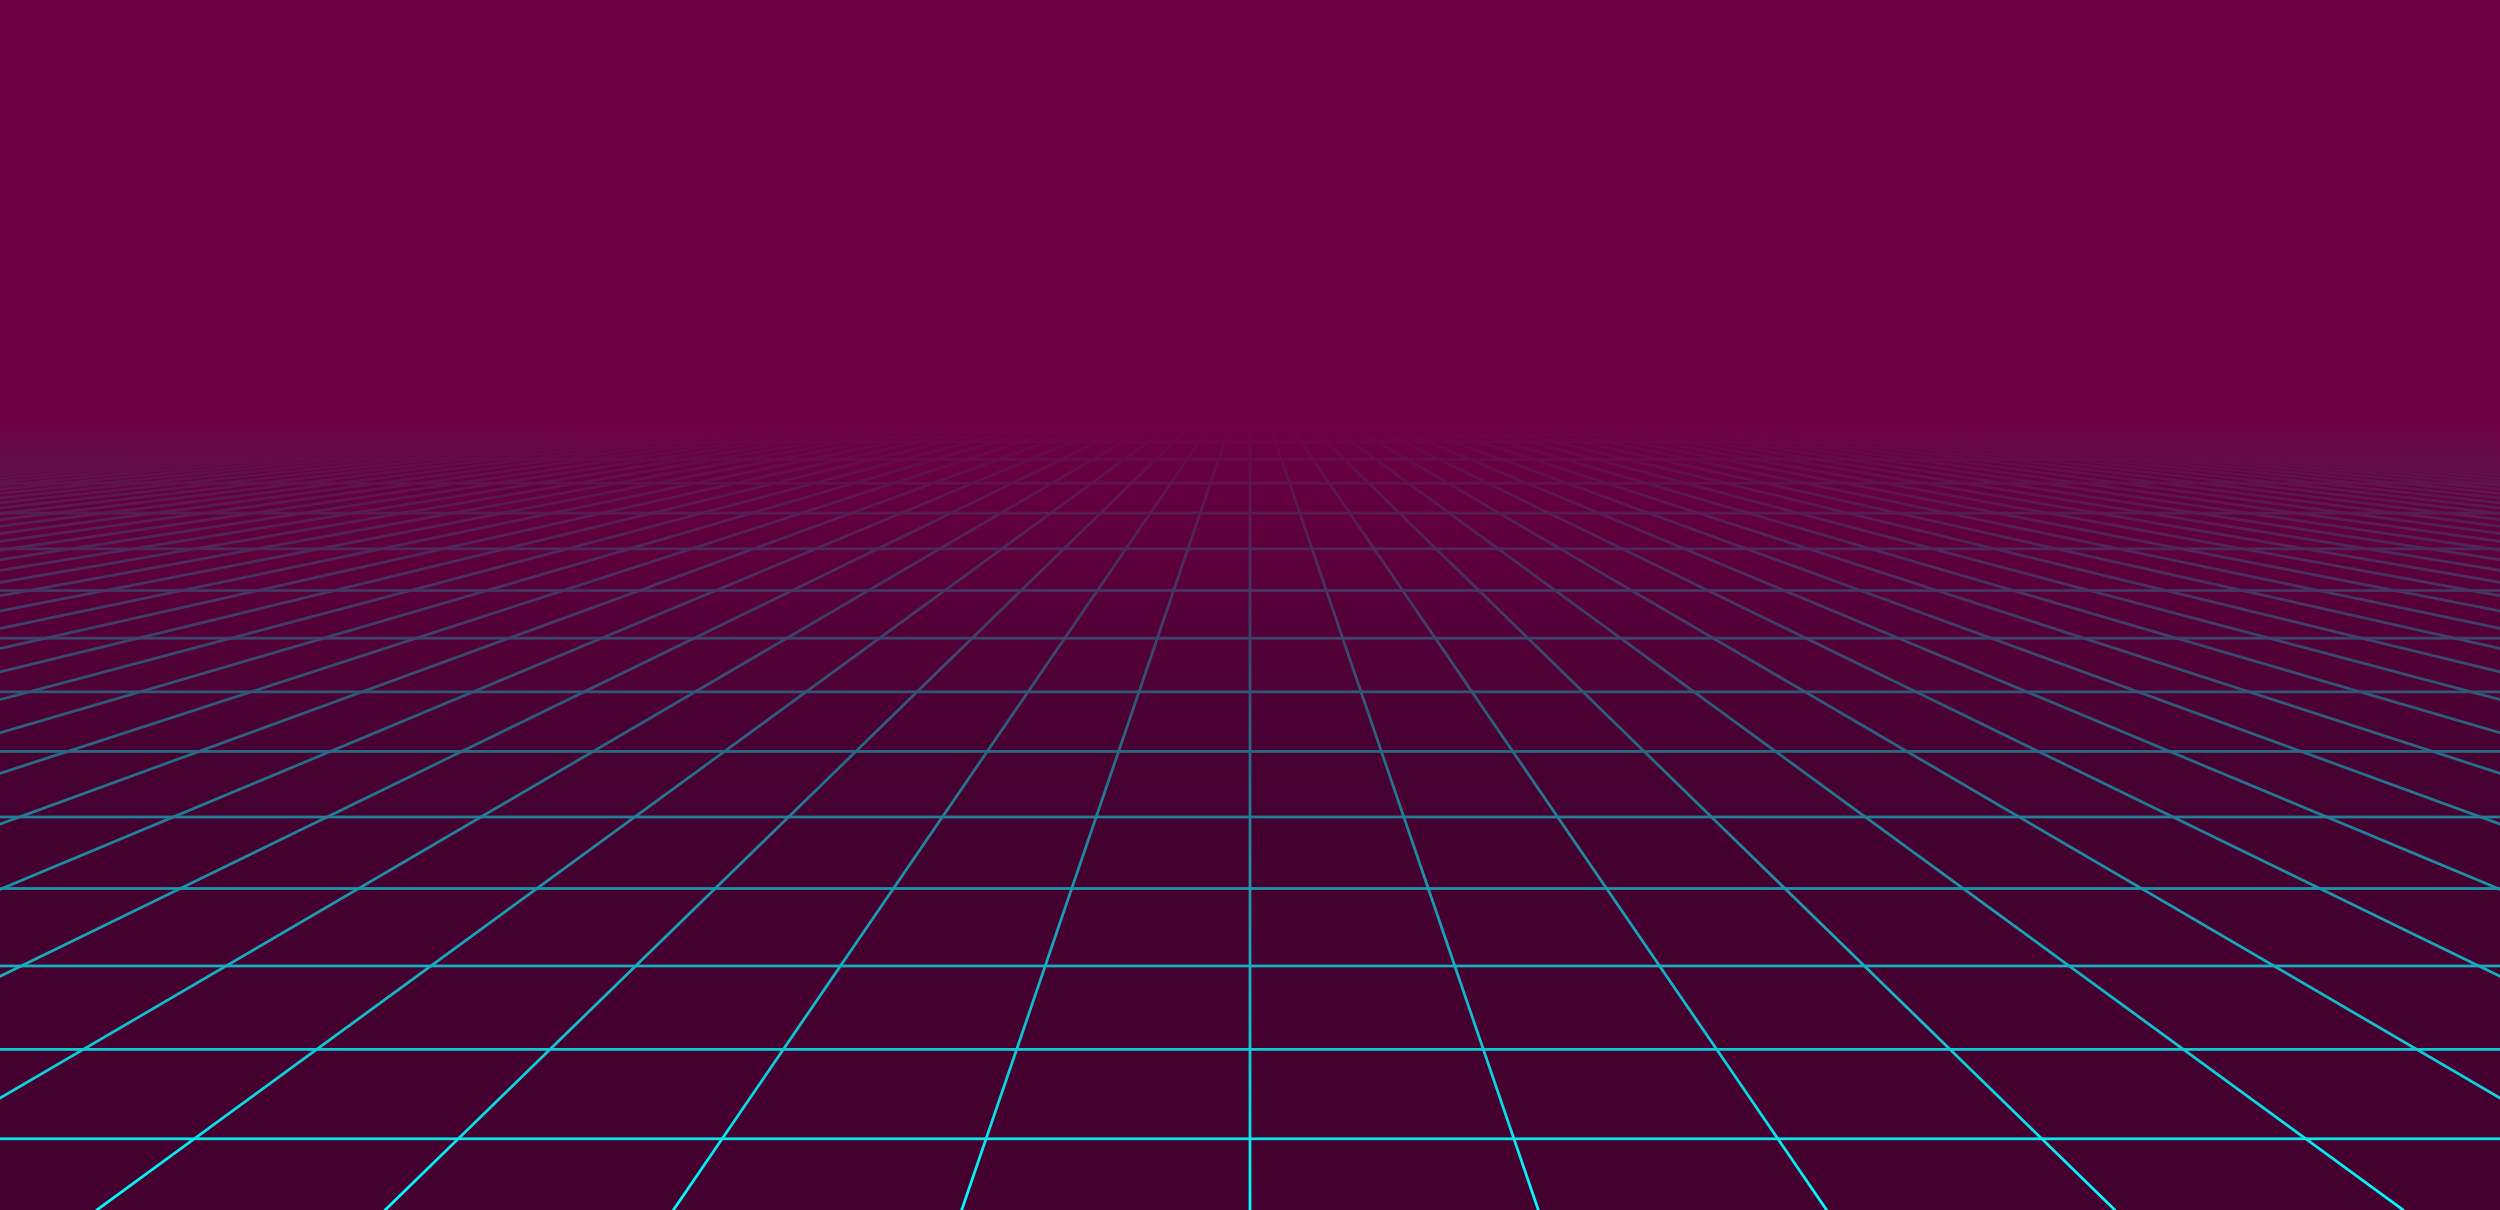 <?xml version="1.0" encoding="utf-8"?>
<svg xmlns="http://www.w3.org/2000/svg" xmlns:xlink="http://www.w3.org/1999/xlink" style="margin: auto; background: rgb(241, 242, 243); display: block; z-index: 1; position: relative; shape-rendering: auto;" width="1803" height="873" preserveAspectRatio="xMidYMid" viewBox="0 0 1803 873">
<g transform="translate(901.5,436.5) scale(1,1) translate(-901.5,-436.5)"><defs>
<linearGradient id="lg-0.009430208578023347" x1="0" x2="0" y1="0" y2="1">
  <stop stop-color="#6d0044" offset="0.35"></stop>
  <stop stop-color="#440130" offset="0.675"></stop>
  <stop stop-color="#440130" offset="1"></stop>
</linearGradient>
<linearGradient id="fg-lg-0.009430208578023347" x1="0" x2="0" y1="0" y2="1">
  <stop stop-color="#6d0044" stop-opacity="1" offset="0.35"></stop>
  <stop stop-color="#440130" stop-opacity="0.6" offset="0.615"></stop>
  <stop stop-color="#440130" stop-opacity="0" offset="1"></stop>
</linearGradient>
<style type="text/css">
  path { fill: none; stroke: #00ffff; stroke-width: 2px }
</style>
</defs>
<rect x="0" y="0" width="1803" height="873" fill="url(#lg-0.009430208578023347)"></rect><path d="M0 305.55 L-12621 873"></path><path d="M13.869 305.55 L-12412.962 873"></path><path d="M27.738 305.55 L-12204.923 873"></path><path d="M41.608 305.55 L-11996.885 873"></path><path d="M55.477 305.55 L-11788.846 873"></path><path d="M69.346 305.55 L-11580.808 873"></path><path d="M83.215 305.55 L-11372.769 873"></path><path d="M97.085 305.55 L-11164.731 873"></path><path d="M110.954 305.55 L-10956.692 873"></path><path d="M124.823 305.55 L-10748.654 873"></path><path d="M138.692 305.55 L-10540.615 873"></path><path d="M152.562 305.55 L-10332.577 873"></path><path d="M166.431 305.55 L-10124.538 873"></path><path d="M180.3 305.55 L-9916.5 873"></path><path d="M194.169 305.55 L-9708.462 873"></path><path d="M208.038 305.55 L-9500.423 873"></path><path d="M221.908 305.55 L-9292.385 873"></path><path d="M235.777 305.55 L-9084.346 873"></path><path d="M249.646 305.55 L-8876.308 873"></path><path d="M263.515 305.55 L-8668.269 873"></path><path d="M277.385 305.55 L-8460.231 873"></path><path d="M291.254 305.55 L-8252.192 873"></path><path d="M305.123 305.55 L-8044.154 873"></path><path d="M318.992 305.55 L-7836.115 873"></path><path d="M332.862 305.55 L-7628.077 873"></path><path d="M346.731 305.55 L-7420.038 873"></path><path d="M360.6 305.55 L-7212 873"></path><path d="M374.469 305.55 L-7003.962 873"></path><path d="M388.338 305.55 L-6795.923 873"></path><path d="M402.208 305.55 L-6587.885 873"></path><path d="M416.077 305.55 L-6379.846 873"></path><path d="M429.946 305.55 L-6171.808 873"></path><path d="M443.815 305.55 L-5963.769 873"></path><path d="M457.685 305.55 L-5755.731 873"></path><path d="M471.554 305.55 L-5547.692 873"></path><path d="M485.423 305.55 L-5339.654 873"></path><path d="M499.292 305.55 L-5131.615 873"></path><path d="M513.162 305.55 L-4923.577 873"></path><path d="M527.031 305.55 L-4715.538 873"></path><path d="M540.9 305.55 L-4507.5 873"></path><path d="M554.769 305.55 L-4299.462 873"></path><path d="M568.638 305.55 L-4091.423 873"></path><path d="M582.508 305.55 L-3883.385 873"></path><path d="M596.377 305.55 L-3675.346 873"></path><path d="M610.246 305.55 L-3467.308 873"></path><path d="M624.115 305.55 L-3259.269 873"></path><path d="M637.985 305.55 L-3051.231 873"></path><path d="M651.854 305.55 L-2843.192 873"></path><path d="M665.723 305.55 L-2635.154 873"></path><path d="M679.592 305.55 L-2427.115 873"></path><path d="M693.462 305.55 L-2219.077 873"></path><path d="M707.331 305.55 L-2011.038 873"></path><path d="M721.2 305.55 L-1803 873"></path><path d="M735.069 305.55 L-1594.962 873"></path><path d="M748.938 305.55 L-1386.923 873"></path><path d="M762.808 305.55 L-1178.885 873"></path><path d="M776.677 305.55 L-970.846 873"></path><path d="M790.546 305.55 L-762.808 873"></path><path d="M804.415 305.55 L-554.769 873"></path><path d="M818.285 305.55 L-346.731 873"></path><path d="M832.154 305.55 L-138.692 873"></path><path d="M846.023 305.55 L69.346 873"></path><path d="M859.892 305.55 L277.385 873"></path><path d="M873.762 305.55 L485.423 873"></path><path d="M887.631 305.55 L693.462 873"></path><path d="M901.5 305.55 L901.5 873"></path><path d="M915.369 305.55 L1109.538 873"></path><path d="M929.238 305.55 L1317.577 873"></path><path d="M943.108 305.55 L1525.615 873"></path><path d="M956.977 305.55 L1733.654 873"></path><path d="M970.846 305.55 L1941.692 873"></path><path d="M984.715 305.55 L2149.731 873"></path><path d="M998.585 305.55 L2357.769 873"></path><path d="M1012.454 305.55 L2565.808 873"></path><path d="M1026.323 305.55 L2773.846 873"></path><path d="M1040.192 305.55 L2981.885 873"></path><path d="M1054.062 305.55 L3189.923 873"></path><path d="M1067.931 305.55 L3397.962 873"></path><path d="M1081.8 305.55 L3606 873"></path><path d="M1095.669 305.55 L3814.038 873"></path><path d="M1109.538 305.55 L4022.077 873"></path><path d="M1123.408 305.55 L4230.115 873"></path><path d="M1137.277 305.55 L4438.154 873"></path><path d="M1151.146 305.55 L4646.192 873"></path><path d="M1165.015 305.55 L4854.231 873"></path><path d="M1178.885 305.55 L5062.269 873"></path><path d="M1192.754 305.55 L5270.308 873"></path><path d="M1206.623 305.55 L5478.346 873"></path><path d="M1220.492 305.55 L5686.385 873"></path><path d="M1234.362 305.55 L5894.423 873"></path><path d="M1248.231 305.55 L6102.462 873"></path><path d="M1262.1 305.55 L6310.5 873"></path><path d="M1275.969 305.55 L6518.538 873"></path><path d="M1289.838 305.55 L6726.577 873"></path><path d="M1303.708 305.55 L6934.615 873"></path><path d="M1317.577 305.55 L7142.654 873"></path><path d="M1331.446 305.55 L7350.692 873"></path><path d="M1345.315 305.55 L7558.731 873"></path><path d="M1359.185 305.55 L7766.769 873"></path><path d="M1373.054 305.55 L7974.808 873"></path><path d="M1386.923 305.55 L8182.846 873"></path><path d="M1400.792 305.55 L8390.885 873"></path><path d="M1414.662 305.55 L8598.923 873"></path><path d="M1428.531 305.55 L8806.962 873"></path><path d="M1442.4 305.55 L9015 873"></path><path d="M1456.269 305.55 L9223.038 873"></path><path d="M1470.138 305.55 L9431.077 873"></path><path d="M1484.008 305.55 L9639.115 873"></path><path d="M1497.877 305.55 L9847.154 873"></path><path d="M1511.746 305.55 L10055.192 873"></path><path d="M1525.615 305.55 L10263.231 873"></path><path d="M1539.485 305.55 L10471.269 873"></path><path d="M1553.354 305.55 L10679.308 873"></path><path d="M1567.223 305.55 L10887.346 873"></path><path d="M1581.092 305.55 L11095.385 873"></path><path d="M1594.962 305.55 L11303.423 873"></path><path d="M1608.831 305.55 L11511.462 873"></path><path d="M1622.7 305.55 L11719.5 873"></path><path d="M1636.569 305.55 L11927.538 873"></path><path d="M1650.438 305.55 L12135.577 873"></path><path d="M1664.308 305.55 L12343.615 873"></path><path d="M1678.177 305.55 L12551.654 873"></path><path d="M1692.046 305.55 L12759.692 873"></path><path d="M1705.915 305.55 L12967.731 873"></path><path d="M1719.785 305.55 L13175.769 873"></path><path d="M1733.654 305.55 L13383.808 873"></path><path d="M1747.523 305.55 L13591.846 873"></path><path d="M1761.392 305.55 L13799.885 873"></path><path d="M1775.262 305.55 L14007.923 873"></path><path d="M1789.131 305.55 L14215.962 873"></path><path d="M1803 305.55 L14424 873"></path><g>
<path d="M0 305.55 L1803 305.55"></path>
<animateTransform attributeName="transform" type="translate" repeatCount="indefinite" calcMode="linear" keyTimes="0;1" values="0 0;0 4.298" begin="0s" dur="0.833s"></animateTransform>

</g><g>
<path d="M0 309.848 L1803 309.848"></path>
<animateTransform attributeName="transform" type="translate" repeatCount="indefinite" calcMode="linear" keyTimes="0;1" values="0 0;0 8.596" begin="0s" dur="0.833s"></animateTransform>

</g><g>
<path d="M0 318.444 L1803 318.444"></path>
<animateTransform attributeName="transform" type="translate" repeatCount="indefinite" calcMode="linear" keyTimes="0;1" values="0 0;0 12.894" begin="0s" dur="0.833s"></animateTransform>

</g><g>
<path d="M0 331.337 L1803 331.337"></path>
<animateTransform attributeName="transform" type="translate" repeatCount="indefinite" calcMode="linear" keyTimes="0;1" values="0 0;0 17.191" begin="0s" dur="0.833s"></animateTransform>

</g><g>
<path d="M0 348.528 L1803 348.528"></path>
<animateTransform attributeName="transform" type="translate" repeatCount="indefinite" calcMode="linear" keyTimes="0;1" values="0 0;0 21.489" begin="0s" dur="0.833s"></animateTransform>

</g><g>
<path d="M0 370.018 L1803 370.018"></path>
<animateTransform attributeName="transform" type="translate" repeatCount="indefinite" calcMode="linear" keyTimes="0;1" values="0 0;0 25.787" begin="0s" dur="0.833s"></animateTransform>

</g><g>
<path d="M0 395.805 L1803 395.805"></path>
<animateTransform attributeName="transform" type="translate" repeatCount="indefinite" calcMode="linear" keyTimes="0;1" values="0 0;0 30.085" begin="0s" dur="0.833s"></animateTransform>

</g><g>
<path d="M0 425.89 L1803 425.89"></path>
<animateTransform attributeName="transform" type="translate" repeatCount="indefinite" calcMode="linear" keyTimes="0;1" values="0 0;0 34.383" begin="0s" dur="0.833s"></animateTransform>

</g><g>
<path d="M0 460.272 L1803 460.272"></path>
<animateTransform attributeName="transform" type="translate" repeatCount="indefinite" calcMode="linear" keyTimes="0;1" values="0 0;0 38.681" begin="0s" dur="0.833s"></animateTransform>

</g><g>
<path d="M0 498.953 L1803 498.953"></path>
<animateTransform attributeName="transform" type="translate" repeatCount="indefinite" calcMode="linear" keyTimes="0;1" values="0 0;0 42.978" begin="0s" dur="0.833s"></animateTransform>

</g><g>
<path d="M0 541.932 L1803 541.932"></path>
<animateTransform attributeName="transform" type="translate" repeatCount="indefinite" calcMode="linear" keyTimes="0;1" values="0 0;0 47.276" begin="0s" dur="0.833s"></animateTransform>

</g><g>
<path d="M0 589.208 L1803 589.208"></path>
<animateTransform attributeName="transform" type="translate" repeatCount="indefinite" calcMode="linear" keyTimes="0;1" values="0 0;0 51.574" begin="0s" dur="0.833s"></animateTransform>

</g><g>
<path d="M0 640.782 L1803 640.782"></path>
<animateTransform attributeName="transform" type="translate" repeatCount="indefinite" calcMode="linear" keyTimes="0;1" values="0 0;0 55.872" begin="0s" dur="0.833s"></animateTransform>

</g><g>
<path d="M0 696.654 L1803 696.654"></path>
<animateTransform attributeName="transform" type="translate" repeatCount="indefinite" calcMode="linear" keyTimes="0;1" values="0 0;0 60.17" begin="0s" dur="0.833s"></animateTransform>

</g><g>
<path d="M0 756.824 L1803 756.824"></path>
<animateTransform attributeName="transform" type="translate" repeatCount="indefinite" calcMode="linear" keyTimes="0;1" values="0 0;0 64.468" begin="0s" dur="0.833s"></animateTransform>

</g><g>
<path d="M0 821.292 L1803 821.292"></path>
<animateTransform attributeName="transform" type="translate" repeatCount="indefinite" calcMode="linear" keyTimes="0;1" values="0 0;0 68.766" begin="0s" dur="0.833s"></animateTransform>

</g><g>
<path d="M0 890.057 L1803 890.057"></path>
<animateTransform attributeName="transform" type="translate" repeatCount="indefinite" calcMode="linear" keyTimes="0;1" values="0 0;0 73.063" begin="0s" dur="0.833s"></animateTransform>

</g><rect x="0" y="0" width="1803" height="873" fill="url(#fg-lg-0.009430208578023347)"></rect></g>
</svg>